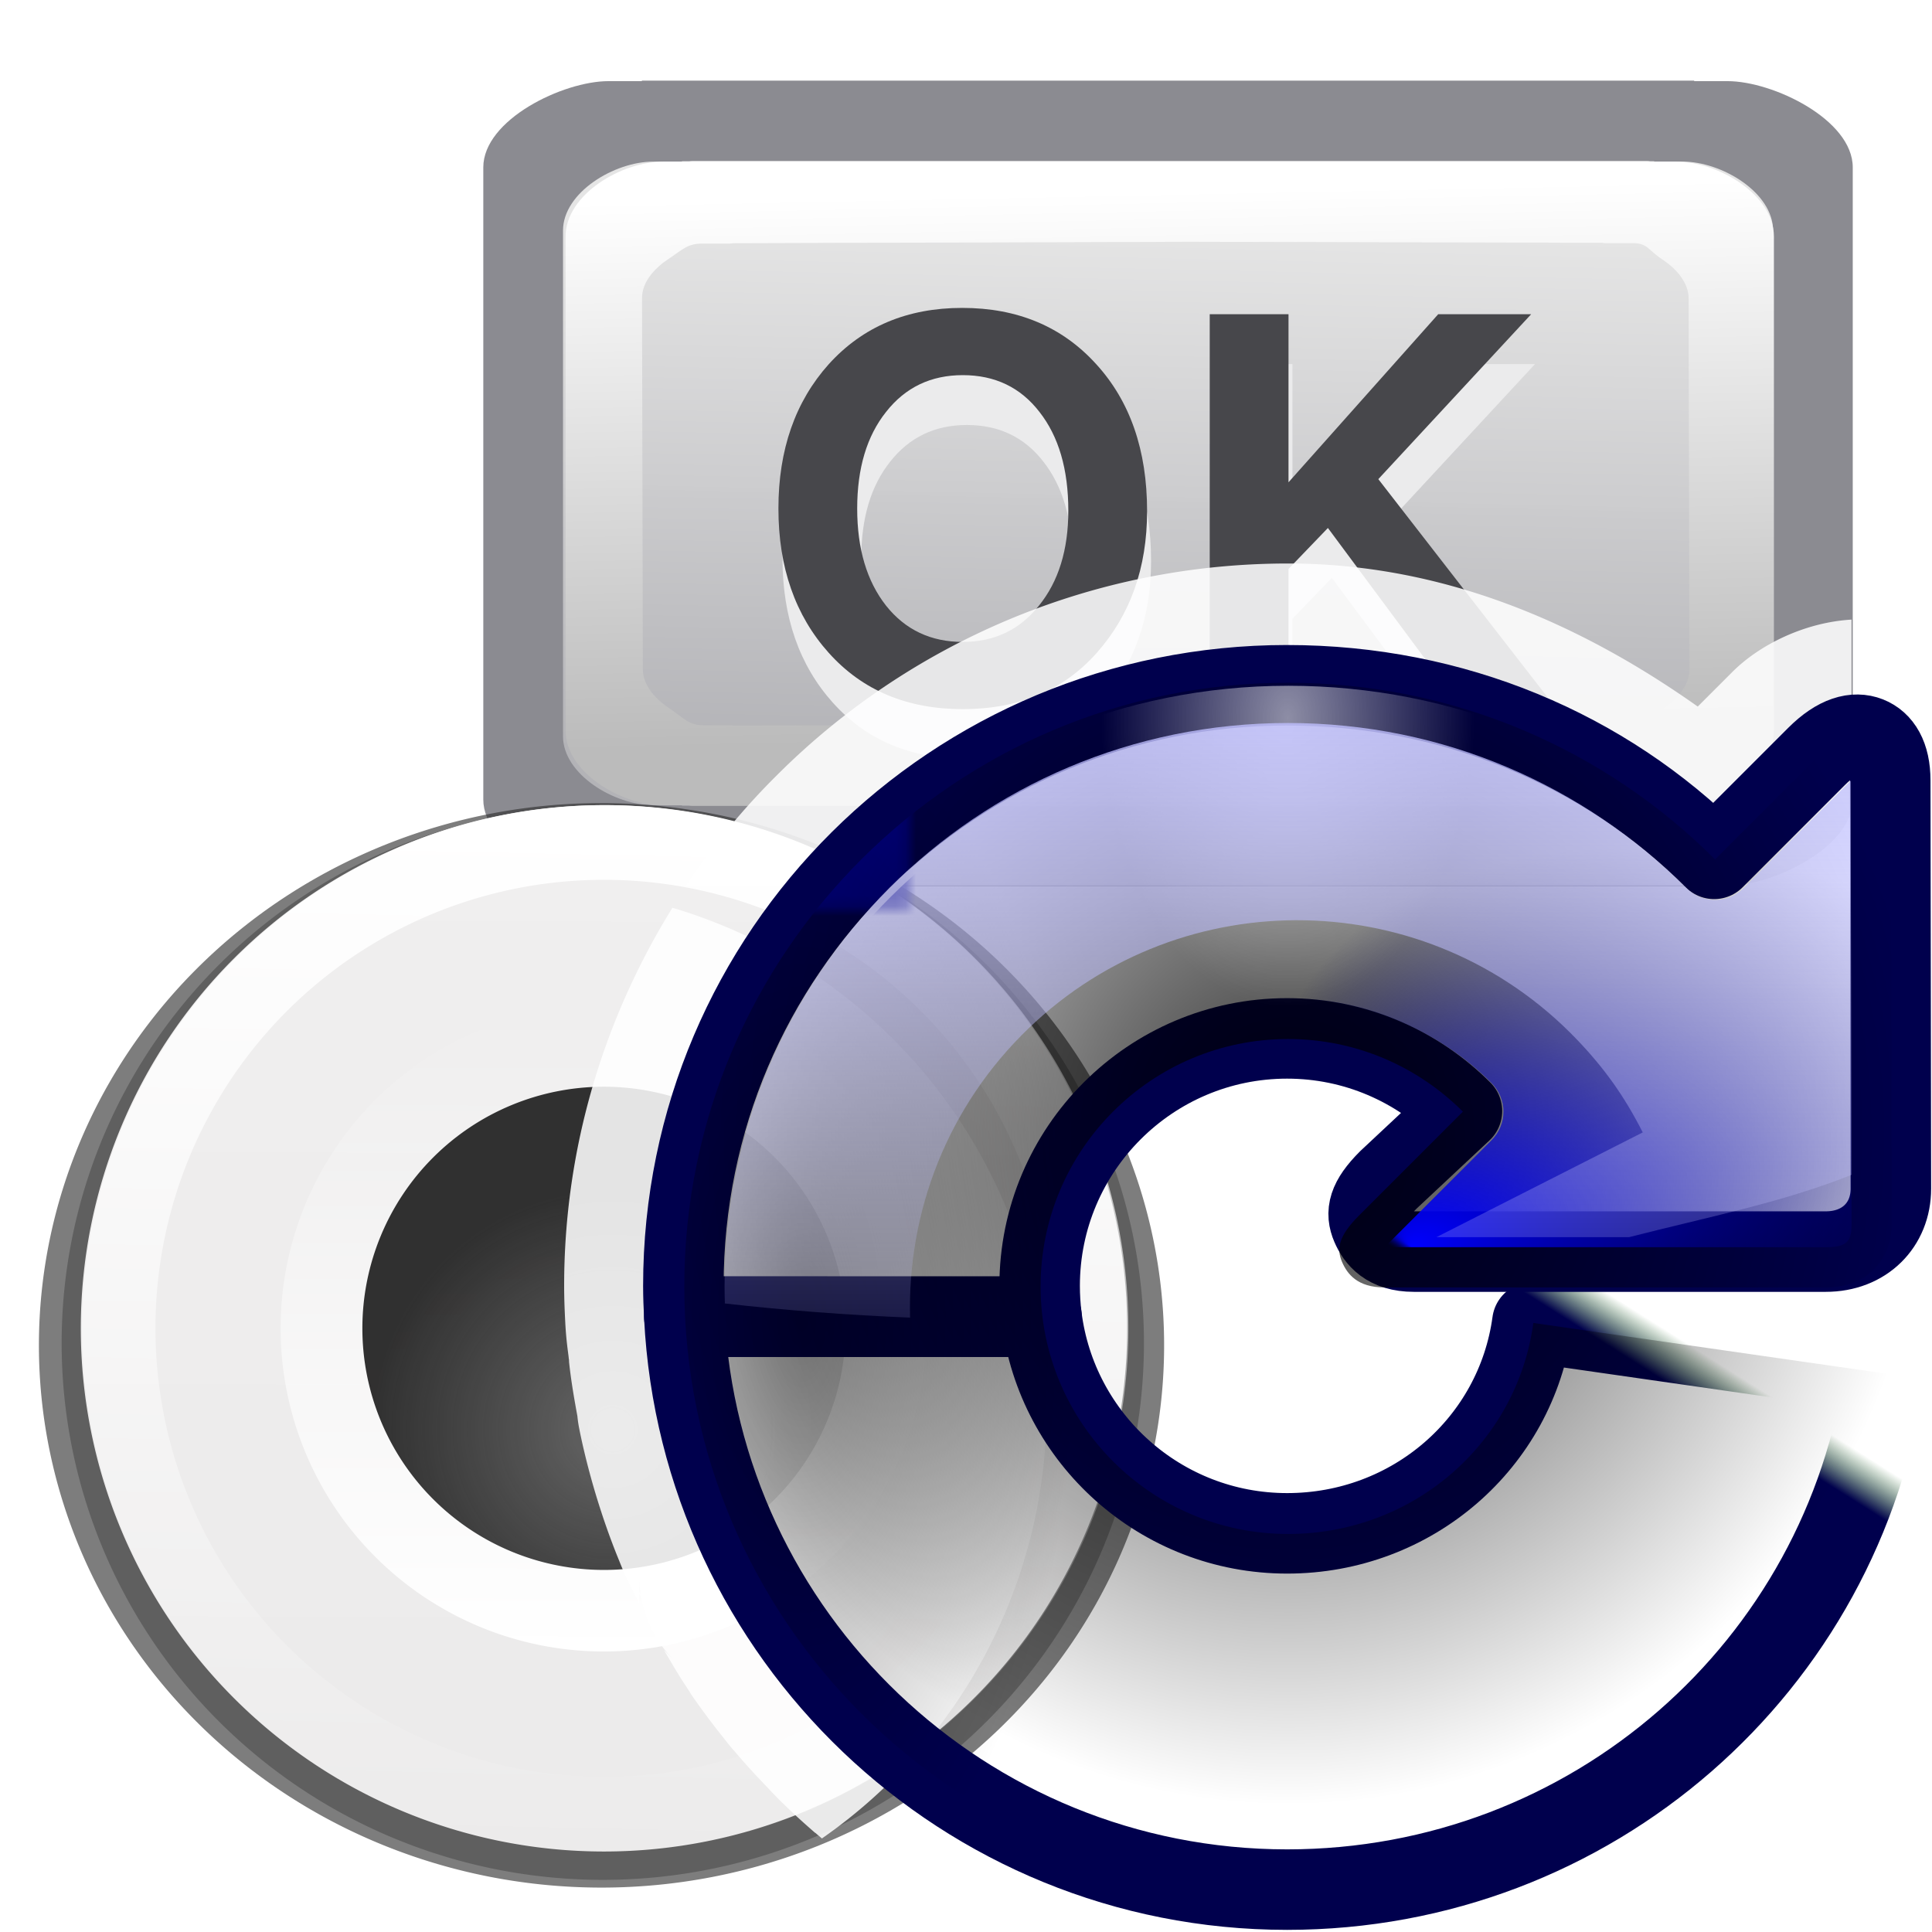 <svg height="24" viewBox="0 0 24 24" width="24" xmlns="http://www.w3.org/2000/svg" xmlns:xlink="http://www.w3.org/1999/xlink"><filter id="a" color-interpolation-filters="sRGB" height="1.048" width="1.048" x="-.024" y="-.024"><feGaussianBlur stdDeviation=".054"/></filter><filter id="b" color-interpolation-filters="sRGB" height="1.12" width="1.12" x="-.06" y="-.06"><feGaussianBlur stdDeviation=".136"/></filter><linearGradient id="c" gradientUnits="userSpaceOnUse" x1="3.626" x2="3.608" y1="-1.153" y2="3.43"><stop offset="0" stop-color="#f0efef"/><stop offset="1" stop-color="#ecebeb"/></linearGradient><linearGradient id="d" gradientUnits="userSpaceOnUse" x1="3.461" x2="3.353" xlink:href="#e" y1="-1.058" y2="4.025"/><linearGradient id="e"><stop offset="0" stop-color="#fff"/><stop offset="1" stop-color="#fff" stop-opacity="0"/></linearGradient><linearGradient id="f" gradientUnits="userSpaceOnUse" x1="3.402" x2="3.409" xlink:href="#e" y1="3.029" y2="-.137"/><radialGradient id="g" cx="3.41" cy="1.927" gradientUnits="userSpaceOnUse" r="1.191"><stop offset="0" stop-color="#666"/><stop offset="1" stop-color="#232323" stop-opacity=".938"/></radialGradient><linearGradient id="h" gradientTransform="matrix(.694 .059 -.036 .429 33.939 26.881)" gradientUnits="userSpaceOnUse" x1="83.892" x2="89.541" y1="78.77" y2="72.038"><stop offset="0" stop-color="#00004d"/><stop offset="1" stop-color="#004d00" stop-opacity="0"/></linearGradient><mask id="i" maskUnits="userSpaceOnUse"><g transform="translate(248.016 30.885)"><path d="m-184.422-32.472c-33.125 0-64 32.375-64 65.5 0 33.125 31.375 64 64.5 64 30.289 0 55.337-26.216 59.406-55.344l-35.031-5.031c-1.625 11.961-11.93 20.969-24.375 20.969-13.572 0-22.094-11.522-22.094-25.094 0-13.572 6.022-20.094 19.594-20.094 6.786-0 9.921-2.235 14.375 2.219l-4.827 11.327c-2.056 2.056-2.244 3.306-1.68 4.616.509 1.181 1.521 2.526 4.21 2.526h43.953c3.846 0 6.459-2.654 6.459-6.25l-.069-44.078c0-2.481-.903-3.843-2.181-4.35-1.314-.52-3.033-.123-5.107 1.951l-10.195.195c-10.859-10.859-26.375-13.062-42.938-13.062z" fill="url(#j)"/><path d="m-161.5 34.5c-.5 2.5-18.5 19.5-18.5 19.5l47.5 26 20.5-41.5z" fill="url(#k)" fill-rule="evenodd" filter="url(#m)"/><path d="m-161.5 34.5c-.5 2.5-19.778 19.889-19.778 19.889l29.651 43.203 39.627-59.092z" fill="url(#n)" fill-rule="evenodd" filter="url(#m)"/><path d="m-161.5 34.5c-.5 2.5-19.778 19.889-19.778 19.889l29.651 43.203 39.627-59.092z" fill="url(#o)" fill-rule="evenodd" filter="url(#m)"/></g></mask><radialGradient id="j" cx="-112.172" cy="118.605" fx="-113.148" fy="59.708" gradientTransform="matrix(.648 .102 -.031 .199 -4.563 53.159)" gradientUnits="userSpaceOnUse" r="59.995"><stop offset="0" stop-color="#fff" stop-opacity="0"/><stop offset=".5" stop-color="#fff" stop-opacity=".187"/><stop offset="1" stop-color="#fff"/></radialGradient><linearGradient id="k" gradientUnits="userSpaceOnUse" x1="-151.439" x2="-152.268" xlink:href="#l" y1="37.682" y2="57.25"/><linearGradient id="l"><stop offset="0"/><stop offset="1" stop-opacity="0"/></linearGradient><filter id="m"><feGaussianBlur stdDeviation="1.334"/></filter><linearGradient id="n" gradientUnits="userSpaceOnUse" x1="-132.51" x2="-158.925" xlink:href="#l" y1="39.803" y2="72.882"/><linearGradient id="o" gradientUnits="userSpaceOnUse" x1="-83.013" x2="-158.925" xlink:href="#l" y1="44.753" y2="72.882"/><radialGradient id="p" cx="66.015" cy="126.692" gradientTransform="matrix(.675 0 0 .358 19.527 41.005)" gradientUnits="userSpaceOnUse" r="59.995"><stop offset="0" stop-color="#2c41be"/><stop offset="1" stop-color="#2c41be" stop-opacity="0"/></radialGradient><linearGradient id="q" gradientTransform="matrix(.979 0 0 .973 133 20.876)" gradientUnits="userSpaceOnUse" x1="64.089" x2="64.089" y1="9.679" y2="123.906"><stop offset="0" stop-color="#00008c"/><stop offset=".355" stop-color="#1c1cac"/><stop offset=".619" stop-color="#080895"/><stop offset=".757" stop-color="#00008c"/><stop offset="1" stop-color="#00004d"/></linearGradient><linearGradient id="r" gradientUnits="userSpaceOnUse" spreadMethod="reflect" x1="120.062" x2="125.304" xlink:href="#e" y1="12.569" y2="14.444"/><filter id="s" height="1.275" width="1.302" x="-.151" y="-.137"><feGaussianBlur stdDeviation=".393"/></filter><linearGradient id="t" gradientUnits="userSpaceOnUse" spreadMethod="reflect" x1="120.062" x2="125.304" y1="12.569" y2="14.444"><stop offset="0" stop-color="#baff63"/><stop offset="1" stop-color="#fff" stop-opacity="0"/></linearGradient><radialGradient id="u" cx="67.094" cy="116.906" gradientUnits="userSpaceOnUse" r="71.591"><stop offset="0" stop-color="#5757ff"/><stop offset=".355" stop-color="#223fd1"/><stop offset=".619" stop-color="#0f1af2"/><stop offset=".757" stop-color="#0000cf"/><stop offset="1" stop-color="#00008e"/></radialGradient><linearGradient id="v" gradientUnits="userSpaceOnUse" x1="75.098" x2="75.098" xlink:href="#e" y1="4.534" y2="80.174"/><linearGradient id="w" gradientUnits="userSpaceOnUse" x1="71.594" x2="71.594" y1="130.406" y2="63.427"><stop offset="0" stop-color="#f0ff80"/><stop offset="1" stop-color="#f0ff80" stop-opacity="0"/></linearGradient><filter id="x"><feGaussianBlur stdDeviation=".565"/></filter><radialGradient id="y" cx="-10.165" cy="66.906" gradientTransform="matrix(.458 0 0 1 20.448 -.005)" gradientUnits="userSpaceOnUse" r="59.995" xlink:href="#l"/><radialGradient id="z" cx="46.254" cy="86.725" fx="46.254" gradientTransform="matrix(-0 1.109 -1.063 -0 156.31 -2.406)" gradientUnits="userSpaceOnUse" r="59.995" xlink:href="#l"/><radialGradient id="A" cx="64.089" cy="7.411" gradientTransform="matrix(.309 0 0 .478 44.261 3.864)" gradientUnits="userSpaceOnUse" r="59.995" xlink:href="#e"/><filter id="B"><feGaussianBlur stdDeviation=".899"/></filter><radialGradient id="C" cx="99.726" cy="27.418" fx="64.69" fy="68.232" gradientTransform="matrix(.694 .059 -.036 .429 33.939 26.881)" gradientUnits="userSpaceOnUse" r="56"><stop offset="0" stop-color="#00f"/><stop offset="1" stop-color="#00004d" stop-opacity="0"/></radialGradient><linearGradient id="D" gradientUnits="userSpaceOnUse" x1="75.094" x2="75.094" y1="4.532" y2="80.172"><stop offset="0" stop-color="#bfbfff"/><stop offset="1" stop-color="#bfbfff" stop-opacity="0"/></linearGradient><linearGradient id="E" gradientTransform="matrix(0 1 -1 0 130.578 .238)" gradientUnits="userSpaceOnUse" x1="26.222" x2="96.578" y1="59.537" y2="57.715"><stop offset="0" stop-color="#fff"/><stop offset="1" stop-color="#bbb"/></linearGradient><filter id="F" color-interpolation-filters="sRGB" height="1.011" width="1.008" x="-.004" y="-.006"><feGaussianBlur stdDeviation=".139"/></filter><linearGradient id="G" gradientTransform="matrix(.731 0 0 .717 31.604 -11.724)" gradientUnits="userSpaceOnUse" x1="72.619" x2="73.819" y1="101.357" y2="47.875"><stop offset="0" stop-color="#b3b3b7"/><stop offset="1" stop-color="#e5e5e5" stop-opacity=".996"/></linearGradient><filter id="H" color-interpolation-filters="sRGB" height="1.105" width="1.055" x="-.027" y="-.052"><feGaussianBlur stdDeviation=".668"/></filter><g transform="matrix(.172 0 0 .172 1 -1)"><path d="m40.542 11.638v.036h-2.412c-3.274 0-9.039 2.779-9.039 6.23v45.649c0 3.451 5.765 6.229 9.039 6.229h2.412v.036h38.003 38.001v-.036h2.412c3.274 0 9.039-2.778 9.039-6.229v-45.649c0-3.451-5.765-6.23-9.039-6.23h-2.412v-.036h-38.001z" fill="#8b8b91" fill-opacity=".996"/><path d="m43.439 17.456v.029h-2.067c-2.805-0-6.524 2.223-6.524 4.984v36.519c0 2.761 3.719 4.984 6.524 4.984h2.067v.029h33.518.255 36.441v-.029h2.067c2.805 0 6.524-2.223 6.524-4.984v-36.519c0-2.761-3.719-4.984-6.524-4.984h-2.067v-.029h-36.441-.255z" fill="url(#G)"/><path d="m16.195 22.822c-.106 0-.21.017-.311.051h-2.518c-2.246 0-4.642 1.071-6.553 2.777-1.91 1.707-3.35 4.114-3.35 6.857v63.461c0 2.744 1.439 5.151 3.35 6.857s4.306 2.777 6.553 2.777h2.518c.1.034.205.051.311.051h49.867.58 45.637c.106-0.0.21-.017.311-.051h2.518c2.246 0 4.642-1.071 6.553-2.777 1.91-1.707 3.35-4.114 3.35-6.857v-63.461c0-2.744-1.439-5.151-3.35-6.857-1.91-1.707-4.306-2.777-6.553-2.777h-2.518c-.1-.034-.205-.051-.311-.051h-45.637-.58zm4.101 10.536 45.656-.182h.58l41.217.128c.097.031.197.047.299.047h2.73c1.537 0 1.492.802 3.04 2.123 1.548 1.321 2.608 3.094 2.611 4.965l.08 47.724c.003 1.871-1.063 3.644-2.611 4.965-1.548 1.321-1.504 2.123-3.04 2.123h-2.73c-.104 0-.206.016-.305.049l-41.211-.128h-.58l-45.652.182c-.098-.032-.201-.049-.305-.049h-2.73c-1.537 0-1.949-.905-3.498-2.226-1.548-1.321-2.608-3.094-2.611-4.965l-.08-47.724c-.003-1.871 1.063-3.644 2.611-4.965 1.548-1.321 1.961-2.02 3.498-2.02h2.73c.102 0.0.204-.016.301-.047z" fill="url(#E)" filter="url(#F)" transform="matrix(.718 0 0 .562 32.546 4.632)"/><g fill-opacity=".996"><g fill="#ebebec" filter="url(#H)" transform="matrix(.948 0 0 .948 18.403 -16.428)"><path d="m37.909 77q-3.84-4.28-3.84-11 0-6.72 3.84-11 3.88-4.28 10.16-4.28 6.32 0 10.2 4.28 3.88 4.24 3.88 11.2 0 6.48-3.84 10.8-3.8 4.28-10.2 4.28-6.36 0-10.2-4.28zm10.2-21.16q-3.64 0-5.84 2.8-2.2 2.76-2.2 7.36 0 4.6 2.2 7.4 2.2 2.76 5.84 2.76 3.6 0 5.8-2.76 2.24-2.76 2.24-7.24 0-4.72-2.2-7.52-2.16-2.8-5.84-2.8z"/><path d="m72.919 70.6v9.76h-6v-29.16h6v12.8l11.4-12.8h7.08l-11.64 12.56 12.88 16.6h-7.16l-9.56-12.88z"/></g><g fill="#47474b" stroke-width=".948"><path d="m54.047 52.973q-3.641-4.059-3.641-10.431 0-6.372 3.641-10.431 3.679-4.059 9.634-4.059 5.993 0 9.672 4.059 3.679 4.021 3.679 10.62 0 6.145-3.641 10.241-3.603 4.059-9.672 4.059-6.031 0-9.672-4.059zm9.672-20.065q-3.452 0-5.538 2.655-2.086 2.617-2.086 6.979 0 4.362 2.086 7.017 2.086 2.617 5.538 2.617 3.414 0 5.5-2.617 2.124-2.617 2.124-6.865 0-4.476-2.086-7.131-2.048-2.655-5.538-2.655z"/><path d="m87.246 46.905v9.255h-5.69v-27.651h5.69v12.138l10.81-12.138h6.714l-11.038 11.91 12.214 15.741h-6.79l-9.065-12.214z"/></g></g></g><g transform="matrix(2.52 0 0 2.52 -.982 12.905)"><path d="m5.879 1.228a2.711 2.711 0 0 1 -2.711 2.711 2.711 2.711 0 0 1 -2.711-2.711 2.711 2.711 0 0 1 2.711-2.711 2.711 2.711 0 0 1 2.711 2.711z" fill="#2a2a2a" filter="url(#a)" opacity=".78" stroke-width=".192" transform="matrix(1.023 0 0 .986 .114 .3)"/><path d="m5.886 3.175a2.711 2.711 0 0 1 -2.711 2.711 2.711 2.711 0 0 1 -2.711-2.711 2.711 2.711 0 0 1 2.711-2.711 2.711 2.711 0 0 1 2.711 2.711z" fill="#2a2a2a" filter="url(#b)" opacity=".59" stroke-width=".192" transform="matrix(.984 0 0 .976 .237 -1.599)"/><path d="m5.946 1.427a2.579 2.579 0 0 1 -2.579 2.579 2.579 2.579 0 0 1 -2.579-2.579 2.579 2.579 0 0 1 2.579-2.579 2.579 2.579 0 0 1 2.579 2.579z" fill="url(#c)" stroke-width=".203"/><path d="m3.373-1.152c-1.424-0-2.579 1.155-2.579 2.579-0 1.424 1.155 2.579 2.579 2.579 1.424 0 2.579-1.155 2.579-2.579 0-1.424-1.155-2.579-2.579-2.579zm-.006.368a2.211 2.211 0 0 1 2.211 2.211 2.211 2.211 0 0 1 -2.211 2.211 2.211 2.211 0 0 1 -2.211-2.211 2.211 2.211 0 0 1 2.211-2.211z" fill="url(#d)" stroke-width=".203"/><path d="m4.959 1.427a1.593 1.593 0 0 1 -1.593 1.593 1.593 1.593 0 0 1 -1.593-1.593 1.593 1.593 0 0 1 1.593-1.593 1.593 1.593 0 0 1 1.593 1.593z" fill="url(#f)" stroke-width=".226"/><path d="m4.558 1.427a1.191 1.191 0 0 1 -1.191 1.191 1.191 1.191 0 0 1 -1.191-1.191 1.191 1.191 0 0 1 1.191-1.191 1.191 1.191 0 0 1 1.191 1.191z" fill="url(#g)" stroke-width=".169"/></g><path d="m16 7c-2.472-0-4.73 1.009-6.354 2.635-.418.415-.795.873-1.125 1.365h14.479v-3.303c-.581.034-1.141.311-1.48.65l-.43.43c-1.468-1.038-3.166-1.777-5.09-1.777zm-7.646 4.275c-.847 1.367-1.346 2.975-1.346 4.697 0 .169.007.322.014.457.011.22.035.366.043.439 0.0.001-0.0.003 0 .004a1.481 1.481 0 0 0 .002.012 1.481 1.481 0 0 0 .002.014 1.481 1.481 0 0 0 0 .002c.001.008-.002-.014 0 .01a1.481 1.481 0 0 0 0 .008c.024.229.063.453.104.676a1.481 1.481 0 0 0 0 .002 1.481 1.481 0 0 0 .027.172c-.003-.013-.005-.021.01.051.058.276.129.544.209.805.001.002.005.017.016.051.001.003.001.004.002.008a1.481 1.481 0 0 0 .002.004c.003.01.001.004.004.012v.002a1.481 1.481 0 0 0 .002.006c.075.235.16.473.26.713a1.481 1.481 0 0 0 .002.004 1.481 1.481 0 0 0 .004.01c-.024-.058-.015-.033.029.072a1.481 1.481 0 0 0 0 .002c.062.145.132.274.199.41v-.113a1.481 1.481 0 0 0 .023.025 1.481 1.481 0 0 0 .156.453 1.481 1.481 0 0 0 .004.006 1.481 1.481 0 0 0 .072.119 1.481 1.481 0 0 0 .176.211l-.123-.123c.087.147.172.296.262.432-.007-.011.025.038.053.08.012.018.003.008.021.035a1.481 1.481 0 0 0 .002.004c.132.192.265.369.398.535.024.03.066.085.131.162a1.481 1.481 0 0 0 .002 0c.147.175.288.326.416.459.025.026.078.085.158.164l.002.002.002.002c.002.002.002.002.004.004a1.481 1.481 0 0 0 .006.006c.147.144.29.273.424.389v-.002c.014.012.058.049.082.07a6.5 6.5 0 0 0 2.791-5.336 6.5 6.5 0 0 0 -4.646-6.225zm-.416 8.299a1.481 1.481 0 0 0 .018.221l-.018-.027z" fill="#fff" fill-opacity=".871"/><g transform="matrix(.125 0 0 .125 7.989 7.993)"><path d="m4.094 66.906c1.592 31.707 27.806 56.938 59.906 56.938 30.289 0 55.337-22.216 59.406-51.344l-35.031-5.031c-1.625 11.961-11.93 20.969-24.375 20.969-12.539 0-22.902-9.396-24.406-21.531z" style="fill:none;stroke-width:8;stroke-linecap:round;stroke-linejoin:round;stroke-dashoffset:1.088;stroke:url(#h)"/><path d="m64 4.156c-33.125 0-60 26.562-60 59.688 0 1.025.043 2.05.094 3.062h35.5c-.124-1-.188-2.03-.188-3.062 0-13.572 11.022-24.594 24.594-24.594 6.786 0 12.921 2.765 17.375 7.219l-7.312 6.844c-2.056 2.056-2.252 3.284-1.688 4.594.509 1.181 1.53 2.531 4.219 2.531h40.938c3.846 0 6.469-2.654 6.469-6.25l-.062-40.562c0-2.481-.909-3.837-2.188-4.344-1.314-.52-3.051-.136-5.125 1.938l-10.188 10.188c-10.859-10.859-25.875-17.25-42.438-17.25z" style="fill:none;stroke:#00004d;stroke-width:8;stroke-linecap:round;stroke-linejoin:round;stroke-dashoffset:1.088"/><g mask="url(#i)"><path d="m64.094 3.906c-33.125-0-60 26.875-60 60 0 33.125 26.875 60 60 60 30.289 0 55.337-22.216 59.406-51.344l-35.031-5.031c-1.625 11.961-11.93 20.969-24.375 20.969-13.572-0-24.594-11.022-24.594-24.594 0-13.572 11.022-24.594 24.594-24.594 6.786-0 12.921 2.765 17.375 7.219l-10.327 10.327c-2.056 2.056-2.244 3.306-1.68 4.616.509 1.181 1.521 2.526 4.21 2.526h43.953c3.846 0 6.459-2.654 6.459-6.25l-.069-44.078c0-2.481-.903-3.843-2.181-4.35-1.314-.52-3.033-.123-5.107 1.951l-10.195 10.195c-10.859-10.859-25.875-17.562-42.438-17.562z" fill="url(#p)" opacity=".798"/><path d="m64.094 3.906c-33.125-0-60 26.875-60 60 0 33.125 26.875 60 60 60 30.289 0 55.337-22.216 59.406-51.344l-35.031-5.031c-1.625 11.961-11.93 20.969-24.375 20.969-13.572-0-24.594-11.022-24.594-24.594 0-13.572 11.022-24.594 24.594-24.594 6.786-0 12.921 2.765 17.375 7.219l-10.327 10.327c-2.056 2.056-2.244 3.306-1.68 4.616.509 1.181 1.521 2.526 4.21 2.526h43.953c3.846 0 6.459-2.654 6.459-6.25l-.069-44.078c0-2.481-.903-3.843-2.181-4.35-1.314-.52-3.033-.123-5.107 1.951l-10.195 10.195c-10.859-10.859-25.875-17.562-42.438-17.562z" fill="url(#q)"/><path d="m117.688 10.75.938 4.375 1.25.875 4-2.625c.247-1.724-.351-3.347-1.938-4-1.586-.653-3.161.127-4.25 1.375z" fill="url(#r)" fill-rule="evenodd" filter="url(#s)" opacity=".82"/><path d="m117.688 10.75 2.188 3.125.5-.125 3.5-.375c.247-1.724-.351-3.347-1.938-4-1.586-.653-3.161.127-4.25 1.375z" fill="url(#t)" fill-rule="evenodd" filter="url(#s)" opacity=".82" transform="matrix(0 1 1 0 60.364 -60.364)"/><path d="m64.094 7.906c-30.962-0-56 25.038-56 56 0 30.962 25.038 56 56 56 26.933 0 49.122-18.807 54.531-44l-27.125-3.875c-3.439 11.897-14.44 20.469-27.406 20.469-15.737-0-28.594-12.856-28.594-28.594 0-15.737 12.856-28.594 28.594-28.594 7.872-0 15.052 3.208 20.219 8.375.759.751 1.187 1.775 1.188 2.844 0 1.068-.428 2.092-1.188 2.844l-10.625 10.625h43.938c2.005 0 2.469-.592 2.469-2.25l-.094-44.094-10.625 10.656c-.751.759-1.775 1.188-2.844 1.188s-2.092-.428-2.844-1.188c-10.138-10.138-24.11-16.406-39.594-16.406z" fill="url(#u)"/><path d="m64.1 7.909c-30.962-0-56 25.038-56 56.0 0.0.179-.002.354 0 .531.253-30.744 25.196-55.531 56-55.531 15.483-0 29.456 6.269 39.594 16.406.751.759 1.775 1.188 2.844 1.188 1.068 0 2.092-.428 2.844-1.188l10.125-10.156.494 37.55c-6.908 2.751-14.566 3.861-22.494 5.888l-18.656.406h19.156c7.928-2.027 15.186-3.437 22.094-6.188l-.094-38.156v-1l-.5.5-10.125 10.156c-.751.759-1.775 1.188-2.844 1.188-1.068 0-2.092-.428-2.844-1.188-.011-.01-.021-.021-.031-.031-.052-.052-.104-.104-.156-.156-.574-.568-1.151-1.115-1.75-1.656-.082-.074-.168-.145-.25-.219-9.916-8.91-23.01-14.344-37.406-14.344zm-.656 19.219c-9.238.251-18.403 3.793-25.594 10.688-7.632 7.318-11.128 17.373-11.312 27.219.24-9.802 4.18-19.494 11.812-26.812 13.316-12.769 33.453-14.098 48.156-4.188-6.879-4.805-14.987-7.125-23.062-6.906z" fill="url(#v)"/><path d="m63.594 7.906c-30.962-0-56 25.038-56 56 0 30.962 25.038 56 56 56 26.933 0 49.122-18.807 54.531-44l-27.125-3.875c-3.439 11.897-14.44 20.469-27.406 20.469-15.737-0-28.594-12.856-28.594-28.594 0-15.737 12.856-28.594 28.594-28.594 7.872-0 15.052 3.208 20.219 8.375.759.751 1.188 1.775 1.188 2.844s-.428 2.092-1.188 2.844l-10.625 10.625h43.938c2.005 0 2.469-.592 2.469-2.25l-.094-44.094-10.625 10.656c-.751.759-1.775 1.188-2.844 1.188s-2.092-.428-2.844-1.188c-10.138-10.138-24.11-16.406-39.594-16.406z" style="fill:none;stroke-linecap:round;stroke-linejoin:round;stroke-dashoffset:1.088;stroke:url(#w);filter:url(#x)"/></g><path d="m64.094 3.906c-33.125-0-60 26.875-60 60 0 33.125 26.875 60 60 60 30.289 0 55.337-22.216 59.406-51.344l-35.031-5.031c-1.625 11.961-11.93 20.969-24.375 20.969-13.572 0-24.594-11.022-24.594-24.594 0-13.572 11.022-24.594 24.594-24.594 6.786-0 12.921 2.765 17.375 7.219l-10.327 10.327c-2.056 2.056-2.244 3.306-1.68 4.616.509 1.181 1.521 2.526 4.21 2.526h43.953c3.846 0 6.459-2.654 6.459-6.25l-.069-44.078c0-2.481-.903-3.843-2.181-4.35-1.314-.52-3.033-.123-5.107 1.951l-10.195 10.195c-10.859-10.859-25.875-17.562-42.438-17.562z" fill="url(#y)" opacity=".42"/><path d="m64.094 3.906c-33.125-0-60 26.875-60 60 0 33.125 26.875 60 60 60 30.289 0 55.337-22.216 59.406-51.344l-35.031-5.031c-1.625 11.961-11.93 20.969-24.375 20.969-13.572 0-24.594-11.022-24.594-24.594 0-13.572 11.022-24.594 24.594-24.594 6.786-0 12.921 2.765 17.375 7.219l-10.327 10.327c-2.056 2.056-2.244 3.306-1.68 4.616.509 1.181 1.521 2.526 4.21 2.526h43.953c3.846 0 6.459-2.654 6.459-6.25l-.069-44.078c0-2.481-.903-3.843-2.181-4.35-1.314-.52-3.033-.123-5.107 1.951l-10.195 10.195c-10.859-10.859-25.875-17.562-42.438-17.562z" fill="url(#z)" opacity=".798"/><path d="m64.094 4.206c-33.125 0-60 26.575-60 59.7 0 33.125 26.875 60 60 60 30.289 0 55.337-22.216 59.406-51.344l-35.031-5.031c-1.625 11.961-11.93 20.969-24.375 20.969-13.572-0-24.594-11.022-24.594-24.594 0-13.572 11.022-24.594 24.594-24.594 6.786-0 12.921 2.765 17.375 7.219l-10.327 10.327c-2.056 2.056-2.244 3.306-1.68 4.616.509 1.181 1.521 2.526 4.21 2.526h43.953c3.846 0 6.459-2.654 6.459-6.25l-.069-44.078c0-2.481-.903-3.843-2.181-4.35-1.314-.52-3.033-.123-5.107 1.951l-10.195 10.195c-10.859-10.859-25.875-17.263-42.438-17.263z" fill="url(#A)" filter="url(#B)" opacity=".745"/><path d="m64.094 7.906c-30.962 0-56 25.038-56 56 0 30.962 25.038 56 56 56 26.933 0 49.122-18.807 54.531-44l-27.125-3.875c-3.439 11.897-14.44 20.469-27.406 20.469-15.737 0-28.594-12.856-28.594-28.594 0-15.737 12.856-28.594 28.594-28.594 7.872 0 15.052 3.208 20.219 8.375.759.753 1.187 1.775 1.187 2.842 0 1.067-.428 2.092-1.187 2.845l-10.625 10.625h43.937c2.005 0 2.469-.593 2.469-2.25l-.094-44.094-10.625 10.656c-.751.759-1.775 1.188-2.844 1.188s-2.092-.429-2.844-1.188c-10.138-10.138-24.11-16.406-39.594-16.406z" fill="url(#C)"/><path d="m64.094 7.906c-30.962-0-56 25.038-56 56 0 .568.015 1.124.031 1.688 5.989.678 12.141 1.15 18.406 1.406-.271-10.459 3.672-20.975 11.812-28.781 15.339-14.709 39.729-14.214 54.438 1.125 2.764 2.882 4.757 5.688 6.562 9.25l-20.5 10.406h19.156c7.928-2.027 15.186-3.437 22.094-6.188l-.094-39.156-10.625 10.656c-.751.759-1.775 1.188-2.844 1.188s-2.092-.428-2.844-1.188c-10.138-10.138-24.11-16.406-39.594-16.406z" fill="url(#D)" opacity=".833"/></g></svg>